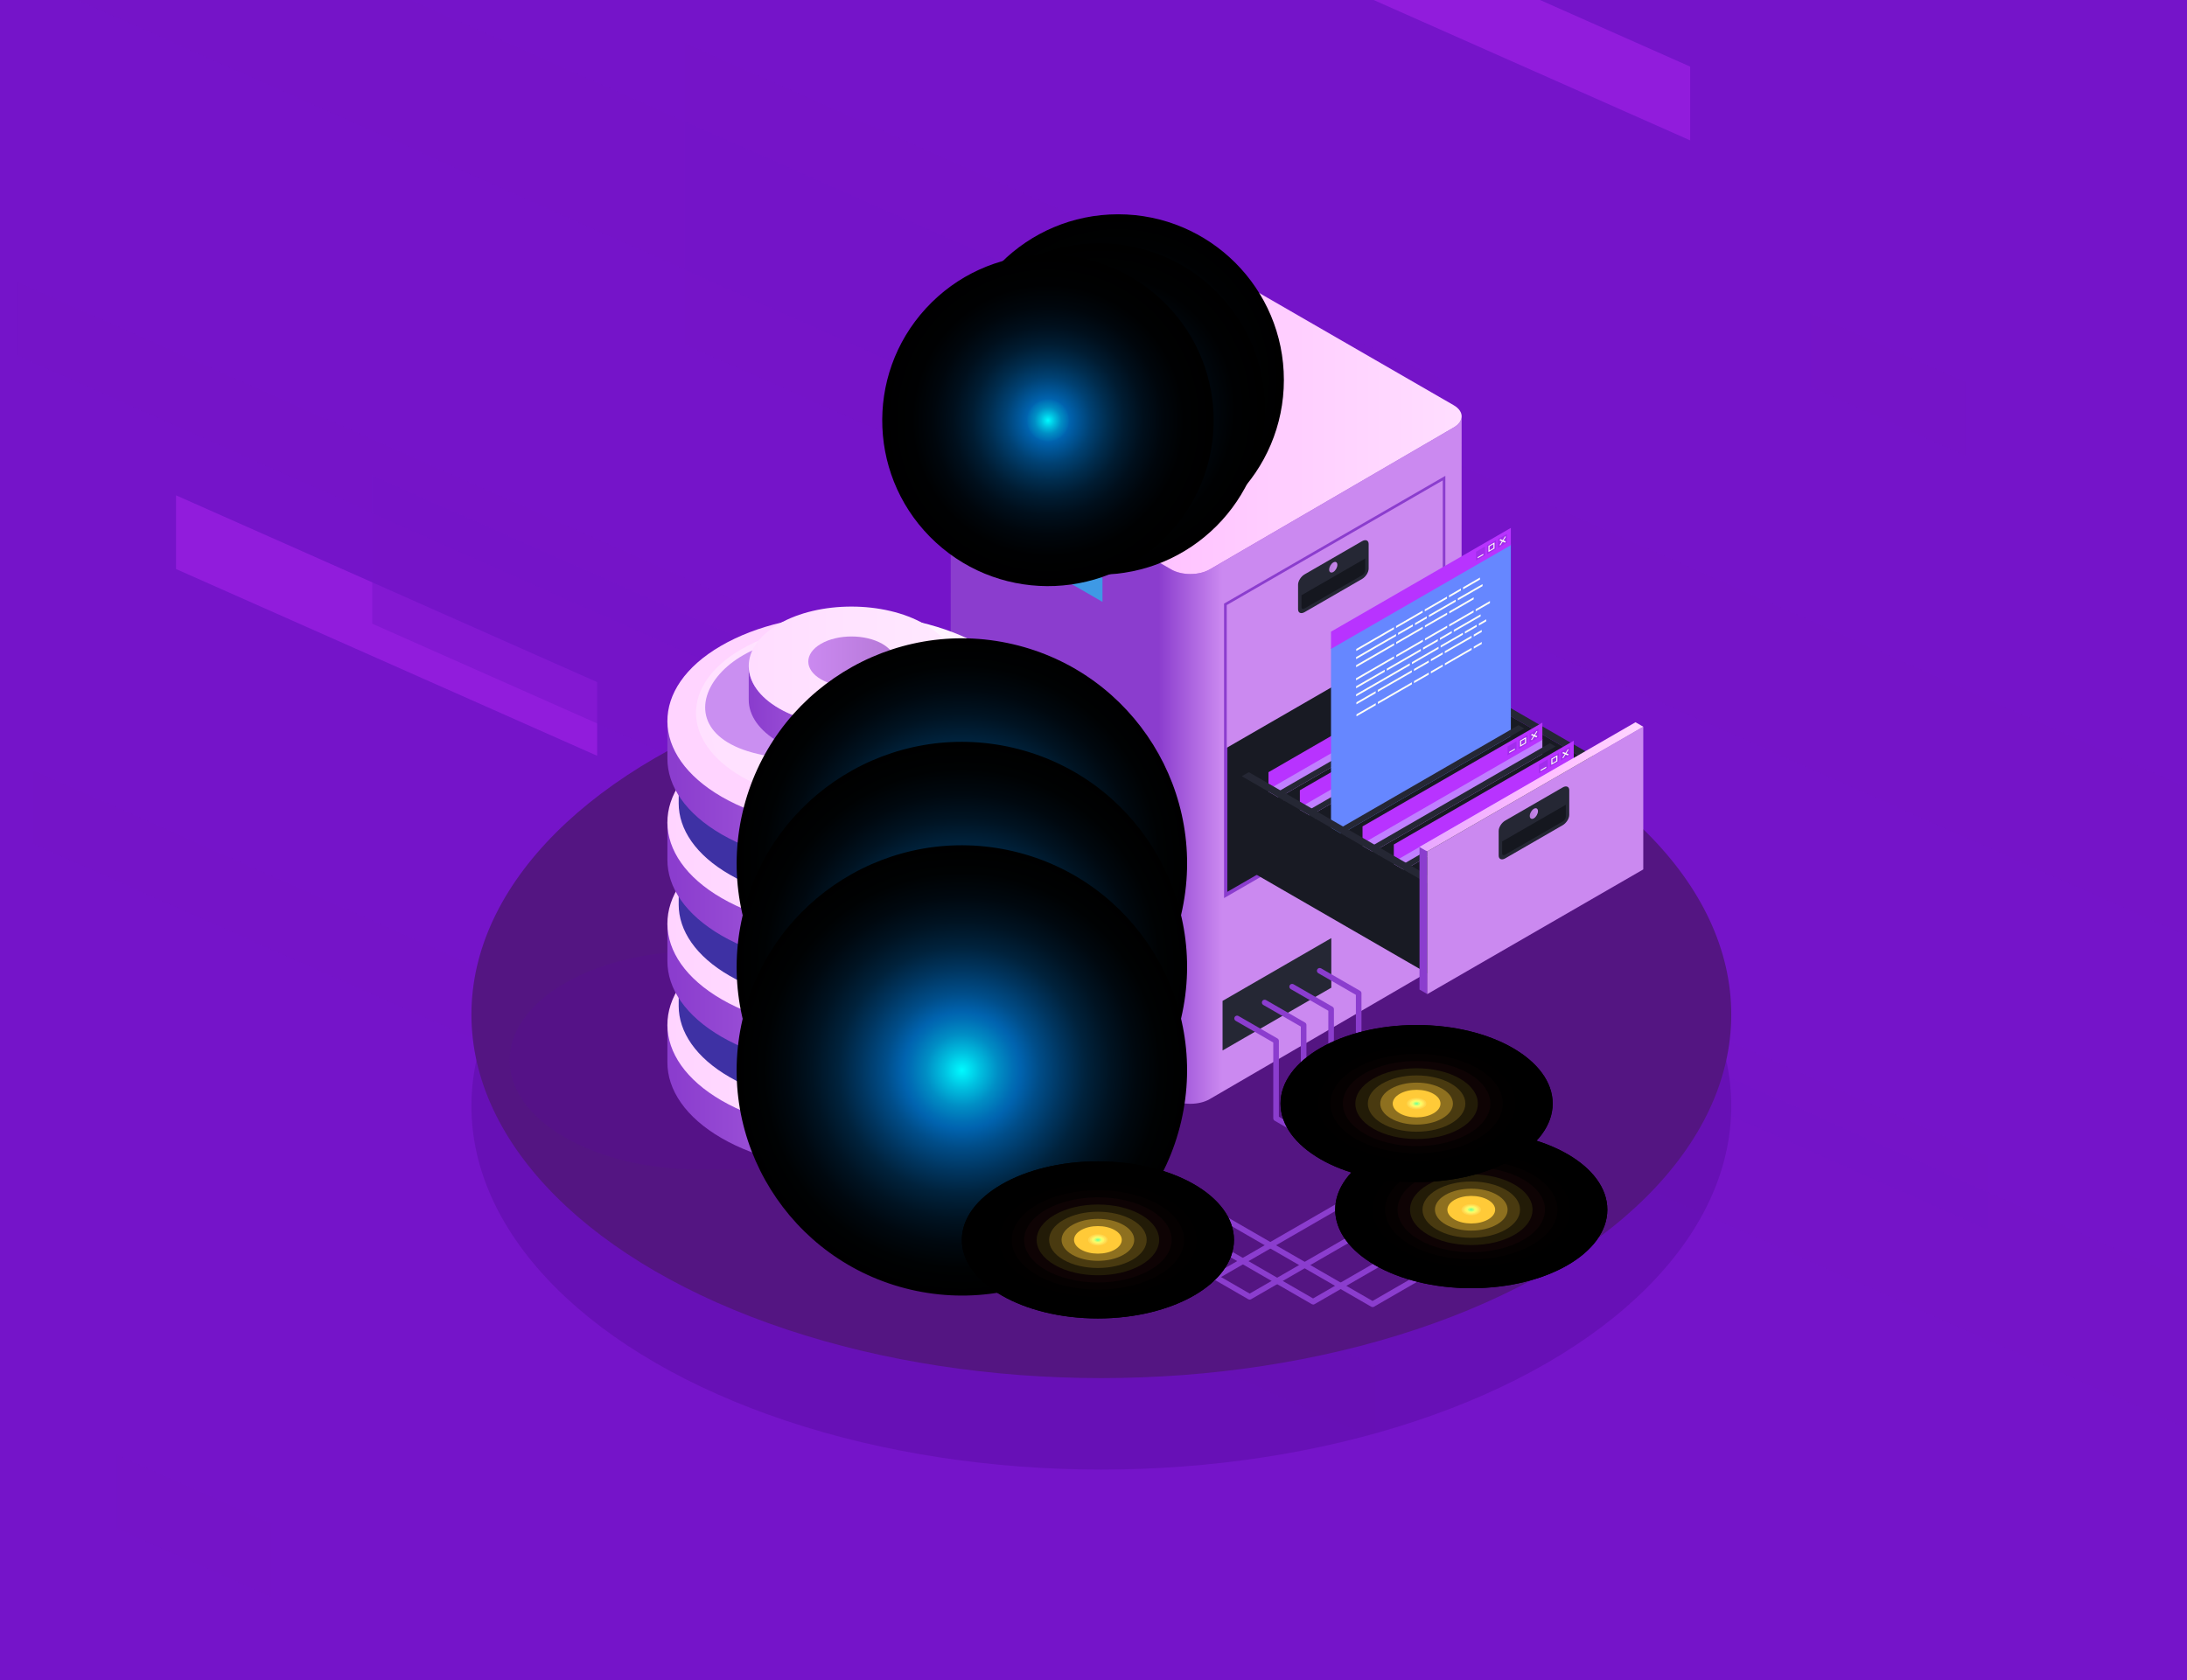 <?xml version="1.0" encoding="UTF-8"?>
<svg xmlns="http://www.w3.org/2000/svg" xmlns:xlink="http://www.w3.org/1999/xlink" viewBox="0 0 292.82 225">
  <defs>
    <style>
      .cls-1 {
        fill: #8c28da;
      }

      .cls-1, .cls-2 {
        opacity: .5;
      }

      .cls-3 {
        fill: #c07fff;
      }

      .cls-3, .cls-4, .cls-5, .cls-2, .cls-6, .cls-7, .cls-8, .cls-9, .cls-10, .cls-11, .cls-12, .cls-13, .cls-14, .cls-15 {
        mix-blend-mode: screen;
      }

      .cls-16 {
        fill: #ffca38;
      }

      .cls-17 {
        fill: url(#_Áåçûìÿííûé_ãðàäèåíò_1846-3);
      }

      .cls-18 {
        fill: url(#_Áåçûìÿííûé_ãðàäèåíò_1833-3);
      }

      .cls-19 {
        fill: #8e701f;
      }

      .cls-20 {
        fill: #252734;
      }

      .cls-4 {
        fill: url(#_Áåçûìÿííûé_ãðàäèåíò_237-2);
      }

      .cls-5 {
        fill: url(#_Áåçûìÿííûé_ãðàäèåíò_237);
      }

      .cls-21 {
        fill: url(#_Áåçûìÿííûé_ãðàäèåíò_1832-2);
      }

      .cls-22 {
        fill: #cb89f0;
      }

      .cls-23 {
        fill: #8b3dce;
      }

      .cls-24 {
        fill: #3e99e5;
      }

      .cls-25, .cls-2 {
        fill: #7514c9;
      }

      .cls-26 {
        fill: url(#_Áåçûìÿííûé_ãðàäèåíò_1832-3);
      }

      .cls-27, .cls-28 {
        opacity: .6;
      }

      .cls-29 {
        fill: #fff462;
      }

      .cls-30 {
        fill: url(#_Áåçûìÿííûé_ãðàäèåíò_1844);
      }

      .cls-31 {
        fill: #ffe457;
      }

      .cls-32 {
        clip-path: url(#clippath-2);
      }

      .cls-33 {
        isolation: isolate;
      }

      .cls-34 {
        fill: url(#_Áåçûìÿííûé_ãðàäèåíò_1832-5);
      }

      .cls-35 {
        fill: url(#_Áåçûìÿííûé_ãðàäèåíò_1832-6);
      }

      .cls-36 {
        fill: url(#_Áåçûìÿííûé_ãðàäèåíò_1842);
      }

      .cls-37 {
        fill: #15171f;
      }

      .cls-38 {
        fill: #f0ff6d;
      }

      .cls-39 {
        fill: url(#_Áåçûìÿííûé_ãðàäèåíò_1846);
      }

      .cls-6 {
        fill: url(#_Áåçûìÿííûé_ãðàäèåíò_237-3);
      }

      .cls-40 {
        fill: #3e31a4;
      }

      .cls-7 {
        fill: #6687ff;
      }

      .cls-41 {
        clip-path: url(#clippath-1);
      }

      .cls-42 {
        fill: #b833ff;
      }

      .cls-43 {
        fill: #0e0304;
      }

      .cls-44 {
        fill: #ca8ff1;
      }

      .cls-45 {
        fill: url(#_Áåçûìÿííûé_ãðàäèåíò_1846-2);
      }

      .cls-46 {
        fill: url(#_Áåçûìÿííûé_ãðàäèåíò_1833);
      }

      .cls-47 {
        fill: #010000;
      }

      .cls-48 {
        fill: #c0ff79;
      }

      .cls-49 {
        fill: #221b07;
      }

      .cls-50 {
        fill: #ffd54c;
      }

      .cls-51 {
        fill: url(#_Áåçûìÿííûé_ãðàäèåíò_1841);
      }

      .cls-28 {
        fill: #55128a;
      }

      .cls-28, .cls-52 {
        mix-blend-mode: multiply;
      }

      .cls-8 {
        fill: url(#_Áåçûìÿííûé_ãðàäèåíò_240);
      }

      .cls-10 {
        fill: #a421ea;
      }

      .cls-52 {
        fill: #530a99;
        opacity: .4;
      }

      .cls-11 {
        fill: url(#_Áåçûìÿííûé_ãðàäèåíò_240-2);
      }

      .cls-53 {
        clip-path: url(#clippath);
      }

      .cls-54 {
        fill: #541582;
      }

      .cls-12 {
        fill: url(#_Áåçûìÿííûé_ãðàäèåíò_1845-3);
      }

      .cls-55 {
        fill: none;
      }

      .cls-56 {
        fill: #85ff91;
      }

      .cls-57 {
        fill: url(#_Áåçûìÿííûé_ãðàäèåíò_1832);
      }

      .cls-58 {
        clip-path: url(#clippath-3);
      }

      .cls-59 {
        fill: url(#_Áåçûìÿííûé_ãðàäèåíò_1843);
      }

      .cls-60 {
        fill: url(#_Áåçûìÿííûé_ãðàäèåíò_1833-4);
      }

      .cls-13 {
        fill: url(#_Áåçûìÿííûé_ãðàäèåíò_1845);
      }

      .cls-61 {
        fill: #493a10;
      }

      .cls-62 {
        fill: url(#_Áåçûìÿííûé_ãðàäèåíò_1821);
      }

      .cls-63 {
        fill: #050101;
      }

      .cls-64 {
        fill: url(#_Áåçûìÿííûé_ãðàäèåíò_1833-2);
      }

      .cls-65 {
        fill: url(#_Áåçûìÿííûé_ãðàäèåíò_1840);
      }

      .cls-66 {
        fill: #181a23;
      }

      .cls-67 {
        fill: url(#_Áåçûìÿííûé_ãðàäèåíò_1832-4);
      }

      .cls-14 {
        fill: url(#_Áåçûìÿííûé_ãðàäèåíò_1845-2);
      }

      .cls-15 {
        fill: url(#_Áåçûìÿííûé_ãðàäèåíò_240-3);
      }

      .cls-68 {
        fill: #44e0f0;
      }

      .cls-69 {
        fill: #fffff7;
      }
    </style>
    <clipPath id="clippath">
      <rect class="cls-25" width="292.82" height="225"/>
    </clipPath>
    <linearGradient id="_Áåçûìÿííûé_ãðàäèåíò_1832" data-name="Áåçûìÿííûé ãðàäèåíò 1832" x1="155.15" y1="101.8" x2="163.65" y2="101.8" gradientUnits="userSpaceOnUse">
      <stop offset="0" stop-color="#8b3dce"/>
      <stop offset="1" stop-color="#cb89f0"/>
    </linearGradient>
    <linearGradient id="_Áåçûìÿííûé_ãðàäèåíò_1821" data-name="Áåçûìÿííûé ãðàäèåíò 1821" x1="127.3" y1="57.06" x2="195.7" y2="57.06" gradientUnits="userSpaceOnUse">
      <stop offset="0" stop-color="#f5abff"/>
      <stop offset=".46" stop-color="#ffc5ff"/>
      <stop offset="1" stop-color="#ffdeff"/>
    </linearGradient>
    <linearGradient id="_Áåçûìÿííûé_ãðàäèåíò_1833" data-name="Áåçûìÿííûé ãðàäèåíò 1833" x1="177.96" y1="75.97" x2="179.07" y2="75.97" gradientUnits="userSpaceOnUse">
      <stop offset="0" stop-color="#b578d7"/>
      <stop offset="1" stop-color="#cb89f0"/>
    </linearGradient>
    <linearGradient id="_Áåçûìÿííûé_ãðàäèåíò_1833-2" data-name="Áåçûìÿííûé ãðàäèåíò 1833" x1="217.44" y1="110.44" x2="218.39" y2="110.44" xlink:href="#_Áåçûìÿííûé_ãðàäèåíò_1833"/>
    <linearGradient id="_Áåçûìÿííûé_ãðàäèåíò_1833-3" data-name="Áåçûìÿííûé ãðàäèåíò 1833" x1="192.48" y1="124.85" x2="193.43" y2="124.85" xlink:href="#_Áåçûìÿííûé_ãðàäèåíò_1833"/>
    <linearGradient id="_Áåçûìÿííûé_ãðàäèåíò_1840" data-name="Áåçûìÿííûé ãðàäèåíò 1840" x1="190.06" y1="105.38" x2="220.02" y2="105.38" gradientUnits="userSpaceOnUse">
      <stop offset="0" stop-color="#e7a7ff"/>
      <stop offset=".55" stop-color="#ffbeff"/>
      <stop offset="1" stop-color="#ffd4ff"/>
    </linearGradient>
    <linearGradient id="_Áåçûìÿííûé_ãðàäèåíò_1833-4" data-name="Áåçûìÿííûé ãðàäèåíò 1833" x1="204.82" y1="108.96" x2="205.93" y2="108.96" xlink:href="#_Áåçûìÿííûé_ãðàäèåíò_1833"/>
    <linearGradient id="_Áåçûìÿííûé_ãðàäèåíò_1832-2" data-name="Áåçûìÿííûé ãðàäèåíò 1832" x1="90.29" y1="146.92" x2="138.17" y2="146.92" xlink:href="#_Áåçûìÿííûé_ãðàäèåíò_1832"/>
    <linearGradient id="_Áåçûìÿííûé_ãðàäèåíò_1846" data-name="Áåçûìÿííûé ãðàäèåíò 1846" x1="89.36" y1="137.3" x2="138.72" y2="137.3" gradientUnits="userSpaceOnUse">
      <stop offset="0" stop-color="#ffd4ff"/>
      <stop offset="1" stop-color="#ffe9ff"/>
    </linearGradient>
    <linearGradient id="_Áåçûìÿííûé_ãðàäèåíò_1845" data-name="Áåçûìÿííûé ãðàäèåíò 1845" x1="114.57" y1="132.42" x2="130.25" y2="132.42" gradientUnits="userSpaceOnUse">
      <stop offset="0" stop-color="#003b49"/>
      <stop offset=".48" stop-color="#009bb9"/>
      <stop offset=".79" stop-color="#00d7ff"/>
      <stop offset="1" stop-color="#00faff"/>
    </linearGradient>
    <linearGradient id="_Áåçûìÿííûé_ãðàäèåíò_1832-3" data-name="Áåçûìÿííûé ãðàäèåíò 1832" x1="90.29" y1="133.36" x2="138.17" y2="133.36" xlink:href="#_Áåçûìÿííûé_ãðàäèåíò_1832"/>
    <linearGradient id="_Áåçûìÿííûé_ãðàäèåíò_1846-2" data-name="Áåçûìÿííûé ãðàäèåíò 1846" y1="123.74" y2="123.74" xlink:href="#_Áåçûìÿííûé_ãðàäèåíò_1846"/>
    <linearGradient id="_Áåçûìÿííûé_ãðàäèåíò_1845-2" data-name="Áåçûìÿííûé ãðàäèåíò 1845" y1="118.86" y2="118.86" xlink:href="#_Áåçûìÿííûé_ãðàäèåíò_1845"/>
    <linearGradient id="_Áåçûìÿííûé_ãðàäèåíò_1832-4" data-name="Áåçûìÿííûé ãðàäèåíò 1832" x1="90.29" y1="119.8" x2="138.17" y2="119.8" xlink:href="#_Áåçûìÿííûé_ãðàäèåíò_1832"/>
    <linearGradient id="_Áåçûìÿííûé_ãðàäèåíò_1846-3" data-name="Áåçûìÿííûé ãðàäèåíò 1846" y1="110.17" y2="110.17" xlink:href="#_Áåçûìÿííûé_ãðàäèåíò_1846"/>
    <linearGradient id="_Áåçûìÿííûé_ãðàäèåíò_1845-3" data-name="Áåçûìÿííûé ãðàäèåíò 1845" y1="105.29" y2="105.29" xlink:href="#_Áåçûìÿííûé_ãðàäèåíò_1845"/>
    <linearGradient id="_Áåçûìÿííûé_ãðàäèåíò_1832-5" data-name="Áåçûìÿííûé ãðàäèåíò 1832" x1="90.29" y1="106.23" x2="138.17" y2="106.23" xlink:href="#_Áåçûìÿííûé_ãðàäèåíò_1832"/>
    <linearGradient id="_Áåçûìÿííûé_ãðàäèåíò_1844" data-name="Áåçûìÿííûé ãðàäèåíò 1844" x1="100.89" y1="93.82" x2="132.84" y2="100.59" gradientUnits="userSpaceOnUse">
      <stop offset=".31" stop-color="#ffd4ff"/>
      <stop offset=".33" stop-color="#fff"/>
      <stop offset="1" stop-color="#ffe9ff"/>
    </linearGradient>
    <linearGradient id="_Áåçûìÿííûé_ãðàäèåíò_1843" data-name="Áåçûìÿííûé ãðàäèåíò 1843" x1="59.38" y1="111.1" x2="132.21" y2="90.31" gradientUnits="userSpaceOnUse">
      <stop offset="0" stop-color="#ffd8ff"/>
      <stop offset="1" stop-color="#ffe9ff"/>
    </linearGradient>
    <linearGradient id="_Áåçûìÿííûé_ãðàäèåíò_1832-6" data-name="Áåçûìÿííûé ãðàäèåíò 1832" x1="100.76" y1="95.46" x2="127.52" y2="95.46" xlink:href="#_Áåçûìÿííûé_ãðàäèåíò_1832"/>
    <linearGradient id="_Áåçûìÿííûé_ãðàäèåíò_1842" data-name="Áåçûìÿííûé ãðàäèåíò 1842" x1="100.25" y1="89.23" x2="127.83" y2="89.23" gradientUnits="userSpaceOnUse">
      <stop offset="0" stop-color="#fdf"/>
      <stop offset="1" stop-color="#ffe9ff"/>
    </linearGradient>
    <linearGradient id="_Áåçûìÿííûé_ãðàäèåíò_1841" data-name="Áåçûìÿííûé ãðàäèåíò 1841" x1="108.22" y1="88.61" x2="119.85" y2="88.61" gradientUnits="userSpaceOnUse">
      <stop offset="0" stop-color="#cb89f0"/>
      <stop offset="1" stop-color="#b578d7"/>
    </linearGradient>
    <radialGradient id="_Áåçûìÿííûé_ãðàäèåíò_237" data-name="Áåçûìÿííûé ãðàäèåíò 237" cx="128.78" cy="115.63" fx="128.78" fy="115.63" r="30.15" gradientTransform="translate(212.2 -36.01) rotate(76.89)" gradientUnits="userSpaceOnUse">
      <stop offset="0" stop-color="#00faff"/>
      <stop offset=".08" stop-color="#00c0e0"/>
      <stop offset=".16" stop-color="#008ec5"/>
      <stop offset=".23" stop-color="#006eb5"/>
      <stop offset=".26" stop-color="#0063af"/>
      <stop offset=".34" stop-color="#004d89"/>
      <stop offset=".45" stop-color="#00355f"/>
      <stop offset=".55" stop-color="#00223c"/>
      <stop offset=".66" stop-color="#001322"/>
      <stop offset=".77" stop-color="#00080f"/>
      <stop offset=".88" stop-color="#000203"/>
      <stop offset="1" stop-color="#000"/>
    </radialGradient>
    <radialGradient id="_Áåçûìÿííûé_ãðàäèåíò_237-2" data-name="Áåçûìÿííûé ãðàäèåíò 237" cy="129.49" fy="129.49" r="30.15" gradientTransform="translate(225.7 -25.29) rotate(76.89)" xlink:href="#_Áåçûìÿííûé_ãðàäèåíò_237"/>
    <radialGradient id="_Áåçûìÿííûé_ãðàäèåíò_237-3" data-name="Áåçûìÿííûé ãðàäèåíò 237" cy="143.35" fy="143.35" gradientTransform="translate(239.2 -14.58) rotate(76.89)" xlink:href="#_Áåçûìÿííûé_ãðàäèåíò_237"/>
    <radialGradient id="_Áåçûìÿííûé_ãðàäèåíò_240" data-name="Áåçûìÿííûé ãðàäèåíò 240" cx="149.71" cy="50.89" fx="149.71" fy="50.89" r="22.19" gradientUnits="userSpaceOnUse">
      <stop offset="0" stop-color="#00faff"/>
      <stop offset=".04" stop-color="#00c0e0"/>
      <stop offset=".08" stop-color="#008ec5"/>
      <stop offset=".12" stop-color="#006eb5"/>
      <stop offset=".13" stop-color="#0063af"/>
      <stop offset=".17" stop-color="#00589c"/>
      <stop offset=".26" stop-color="#004173"/>
      <stop offset=".36" stop-color="#002d4f"/>
      <stop offset=".46" stop-color="#001c32"/>
      <stop offset=".57" stop-color="#000f1c"/>
      <stop offset=".69" stop-color="#00060c"/>
      <stop offset=".82" stop-color="#000102"/>
      <stop offset="1" stop-color="#000"/>
    </radialGradient>
    <radialGradient id="_Áåçûìÿííûé_ãðàäèåíò_240-2" data-name="Áåçûìÿííûé ãðàäèåíò 240" cx="147.18" cy="54.77" fx="147.18" fy="54.77" r="22.19" xlink:href="#_Áåçûìÿííûé_ãðàäèåíò_240"/>
    <radialGradient id="_Áåçûìÿííûé_ãðàäèåíò_240-3" data-name="Áåçûìÿííûé ãðàäèåíò 240" cx="140.32" cy="56.31" fx="140.32" fy="56.31" r="22.19" gradientTransform="translate(86.9 -85.13) rotate(47.44)" xlink:href="#_Áåçûìÿííûé_ãðàäèåíò_240"/>
    <clipPath id="clippath-1">
      <ellipse class="cls-55" cx="147" cy="166.06" rx="18.22" ry="10.52"/>
    </clipPath>
    <clipPath id="clippath-2">
      <ellipse class="cls-55" cx="196.99" cy="162.01" rx="18.22" ry="10.52"/>
    </clipPath>
    <clipPath id="clippath-3">
      <ellipse class="cls-55" cx="189.67" cy="147.8" rx="18.22" ry="10.52"/>
    </clipPath>
  </defs>
  <g class="cls-33">
    <g id="_0" data-name="0">
      <g>
        <rect class="cls-25" width="292.82" height="225"/>
        <g class="cls-53">
          <g class="cls-27">
            <polygon class="cls-2" points="369.86 159.52 8.81 -.66 8.81 -20.5 369.86 139.67 369.86 159.52"/>
            <polygon class="cls-2" points="192.73 90.97 91.7 46.15 91.7 5.75 192.73 50.57 192.73 90.97"/>
            <polygon class="cls-2" points="266.02 164.61 2.35 47.64 2.35 37.76 266.02 154.73 266.02 164.61"/>
            <polygon class="cls-10" points="226.3 18.8 169.92 -6.21 169.92 -16.09 226.3 8.92 226.3 18.8"/>
            <polygon class="cls-10" points="79.95 101.22 23.57 76.21 23.57 66.34 79.95 91.35 79.95 101.22"/>
            <polygon class="cls-2" points="263.18 61.05 242.42 51.83 242.42 41.96 263.18 51.17 263.18 61.05"/>
            <polygon class="cls-2" points="36.38 213.92 15.61 204.71 15.61 194.83 36.38 204.05 36.38 213.92"/>
            <polygon class="cls-2" points="184.14 192.74 4.42 113.02 4.42 103.14 184.14 182.87 184.14 192.74"/>
            <polygon class="cls-2" points="309.31 198.64 49.84 83.53 49.84 63.69 309.31 178.8 309.31 198.64"/>
          </g>
        </g>
      </g>
      <ellipse class="cls-52" cx="147.46" cy="148.13" rx="84.34" ry="48.69"/>
      <ellipse class="cls-54" cx="147.46" cy="135.88" rx="84.34" ry="48.69"/>
      <g>
        <polygon class="cls-28" points="149.13 125.64 114.71 128.12 125.62 147.8 159.97 147.8 149.13 125.64"/>
        <g>
          <g>
            <g class="cls-33">
              <path class="cls-57" d="M194.64,57.25l-32.66,19.01c-1.42,.83-3.73,.83-5.17,0l-28.43-16.41c-.72-.42-1.08-.96-1.08-1.51l-.02,70.95c0,.55,.36,1.09,1.08,1.51l28.43,16.41c1.43,.83,3.74,.83,5.17,0l32.66-19.01c.71-.41,1.06-.95,1.06-1.49l.02-70.95c0,.54-.36,1.08-1.06,1.49Z"/>
              <path class="cls-62" d="M194.62,54.26l-28.43-16.41c-1.43-.83-3.75-.83-5.17,0l-32.66,19.01c-1.42,.83-1.41,2.17,.02,2.99l28.43,16.41c1.43,.83,3.74,.83,5.17,0l32.66-19.01c1.42-.83,1.42-2.16-.02-2.99Z"/>
            </g>
            <polygon class="cls-24" points="135.79 73.78 147.61 80.61 147.61 77.41 135.79 70.58 135.79 73.78"/>
            <g>
              <path class="cls-40" d="M163.39,50.3l-20.47,11.82c-.32,.18-.71,.18-1.03,0l-7.02-4.05c-.29-.17-.29-.59,0-.76l20.47-11.82c.32-.18,.71-.18,1.03,0l7.02,4.05c.29,.17,.29,.59,0,.76Z"/>
              <path class="cls-68" d="M143.46,55.1l-5.24,3.03-1.05-.61,5.24-3.03,1.05,.61Zm7.63-5.62l-3.82,2.2,1.05,.61,3.82-2.2-1.05-.61Zm-8.39,7.19l-3.5,2.02,1.05,.61,3.5-2.02-1.05-.61Zm7.38-4.26l-6,3.47,1.05,.61,6-3.47-1.05-.61Zm-4.2,.08l-2.09,1.21,1.05,.61,2.09-1.21-1.05-.61Z"/>
            </g>
          </g>
          <g>
            <polygon class="cls-23" points="163.89 80.84 193.52 63.73 193.52 103.17 163.89 120.28 163.89 80.84"/>
            <polygon class="cls-66" points="193.2 102.77 193.16 83.34 164.34 99.61 164.33 119.44 193.2 102.77"/>
            <g>
              <g id="Axonometric_Cube" data-name="Axonometric Cube">
                <polygon id="Cube_face_-_right" data-name="Cube face - right" class="cls-22" points="193.17 83.45 164.25 100.15 164.25 81.04 193.17 64.34 193.17 83.45"/>
              </g>
              <g>
                <path class="cls-20" d="M182.37,77.54l-7.69,4.44c-.48,.28-.88,.11-.88-.37v-3.31c0-.48,.39-1.1,.88-1.38l7.69-4.44c.48-.28,.88-.11,.88,.37v3.31c0,.48-.39,1.1-.88,1.38Z"/>
                <path class="cls-37" d="M182.38,77.04l-7.71,4.45c-.23,.13-.41,.05-.41-.17v-1.6l8.53-4.92v1.6c0,.23-.18,.51-.41,.64Z"/>
                <g id="Axonometric_Cylinder" data-name="Axonometric Cylinder">
                  <path id="Cylinder_face" data-name="Cylinder face" class="cls-46" d="M177.96,76.29c0,.35,.25,.49,.55,.32,.3-.18,.55-.6,.55-.96s-.25-.49-.55-.32c-.3,.18-.55,.6-.55,.96Z"/>
                </g>
              </g>
            </g>
            <polygon class="cls-20" points="191.22 101.6 167.08 115.54 191.61 129.76 216.9 112.56 191.22 101.6"/>
            <g>
              <g id="Axonometric_Cube-2" data-name="Axonometric Cube">
                <polygon id="Cube_face_-_left" data-name="Cube face - left" class="cls-66" points="191.22 89.55 217.44 104.69 217.44 116.74 191.22 101.6 191.22 89.55"/>
                <polygon id="Cube_face_-_right-2" data-name="Cube face - right" class="cls-64" points="218.39 116.19 217.44 116.74 217.44 104.69 218.39 104.14 218.39 116.19"/>
                <polygon id="Cube_face_-_top" data-name="Cube face - top" class="cls-20" points="217.44 104.69 191.22 89.55 192.17 89.01 218.39 104.14 217.44 104.69"/>
              </g>
              <g>
                <g>
                  <polygon class="cls-3" points="193.92 102.88 169.84 116.78 169.84 105.61 193.92 91.71 193.92 102.88"/>
                  <polygon class="cls-42" points="193.92 91.83 169.84 105.73 169.84 103.42 193.92 89.51 193.92 91.83"/>
                  <g>
                    <polygon class="cls-1" points="190.46 93.21 189.27 93.89 189.27 92.7 190.46 92.02 190.46 93.21"/>
                    <polygon class="cls-1" points="191.93 92.35 190.74 93.04 190.74 91.85 191.93 91.16 191.93 92.35"/>
                    <path class="cls-69" d="M190.93,91.93v.81l.81-.47v-.81l-.81,.47Zm.67,.28l-.53,.31v-.53l.53-.31v.53Z"/>
                    <polygon class="cls-1" points="193.41 91.5 192.22 92.19 192.22 91 193.41 90.31 193.41 91.5"/>
                    <polygon class="cls-69" points="192.41 91.18 192.73 91.32 192.41 91.82 192.51 91.86 192.83 91.36 193.15 91.49 193.25 91.33 192.93 91.2 193.25 90.7 193.15 90.65 192.83 91.15 192.51 91.02 192.41 91.18"/>
                    <polygon class="cls-69" points="190.25 93.14 189.49 93.58 189.49 93.43 190.25 92.99 190.25 93.14"/>
                  </g>
                </g>
                <g id="Axonometric_Cube-3" data-name="Axonometric Cube">
                  <polygon id="Cube_face_-_left-2" data-name="Cube face - left" class="cls-66" points="171.9 117.91 171.15 117.47 171.15 106.01 171.9 106.44 171.9 117.91"/>
                  <polygon id="Cube_face_-_right-3" data-name="Cube face - right" class="cls-66" points="195.68 104.18 171.9 117.91 171.9 106.44 195.68 92.71 195.68 104.18"/>
                  <polygon id="Cube_face_-_top-2" data-name="Cube face - top" class="cls-20" points="171.9 106.44 171.15 106.01 194.93 92.28 195.68 92.71 171.9 106.44"/>
                </g>
              </g>
              <g>
                <g>
                  <polygon class="cls-3" points="198.12 105.3 174.04 119.2 174.04 108.03 198.12 94.13 198.12 105.3"/>
                  <polygon class="cls-42" points="198.12 94.25 174.04 108.15 174.04 105.84 198.12 91.94 198.12 94.25"/>
                  <g>
                    <polygon class="cls-1" points="194.65 95.63 193.46 96.31 193.46 95.12 194.65 94.44 194.65 95.63"/>
                    <polygon class="cls-1" points="196.13 94.78 194.94 95.46 194.94 94.27 196.13 93.59 196.13 94.78"/>
                    <path class="cls-69" d="M195.12,94.35v.81l.81-.47v-.81l-.81,.47Zm.67,.28l-.53,.31v-.53l.53-.31v.53Z"/>
                    <polygon class="cls-1" points="197.6 93.92 196.41 94.61 196.41 93.42 197.6 92.73 197.6 93.92"/>
                    <polygon class="cls-69" points="196.61 93.6 196.92 93.74 196.61 94.24 196.71 94.28 197.03 93.78 197.34 93.91 197.45 93.75 197.13 93.62 197.45 93.12 197.34 93.08 197.03 93.58 196.71 93.44 196.61 93.6"/>
                    <polygon class="cls-69" points="194.44 95.56 193.68 96 193.68 95.85 194.44 95.42 194.44 95.56"/>
                  </g>
                </g>
                <g id="Axonometric_Cube-4" data-name="Axonometric Cube">
                  <polygon id="Cube_face_-_left-3" data-name="Cube face - left" class="cls-66" points="176.1 120.33 175.34 119.89 175.34 108.43 176.1 108.86 176.1 120.33"/>
                  <polygon id="Cube_face_-_right-4" data-name="Cube face - right" class="cls-66" points="199.88 106.6 176.1 120.33 176.1 108.86 199.88 95.14 199.88 106.6"/>
                  <polygon id="Cube_face_-_top-3" data-name="Cube face - top" class="cls-20" points="176.1 108.86 175.34 108.43 199.12 94.7 199.88 95.14 176.1 108.86"/>
                </g>
              </g>
              <g>
                <g>
                  <polygon class="cls-7" points="202.29 103.17 178.21 117.07 178.21 86.79 202.29 72.89 202.29 103.17"/>
                  <polygon class="cls-42" points="202.29 73.01 178.21 86.91 178.21 84.6 202.29 70.7 202.29 73.01"/>
                  <path class="cls-69" d="M191.32,82.38l3.59-2.07v.27l-3.59,2.07v-.27Zm-.54,1.39v.27l2.98-1.72v-.27l-2.98,1.72Zm-.28,.43v-.27l-3.56,2.06v.27l3.56-2.06Zm-1.05-.47l1.59-.92v-.27l-1.59,.92v.27Zm-.28,.16v-.27l-1.98,1.14v.27l1.98-1.14Zm4.84-3.88l1.59-.92v-.27l-1.59,.92v.27Zm1.18,.13v.27l3.31-1.91v-.27l-3.31,1.91Zm2.12-.14l-3.27,1.89v.27l3.27-1.89v-.27Zm-10.65,6.42v-.27l-5.09,2.94v.27l5.09-2.94Zm.26-2.31l3.56-2.06v-.27l-3.56,2.06v.27Zm3.84-2.22l2.98-1.72v-.27l-2.98,1.72v.27Zm-4.12,2.38v-.27l-5.05,2.92v.27l5.05-2.92Zm9.25-5.34l2.26-1.31v-.27l-2.26,1.31v.27Zm-8.97,5.99l-5.35,3.09v.27l5.35-3.09v-.27Zm3.87,.59v.27l2.98-1.72v-.27l-2.98,1.72Zm-.28,.43v-.27l-3.56,2.06v.27l3.56-2.06Zm.02,.8v.27l1.98-1.14v-.27l-1.98,1.14Zm2.26-1.3v.27l1.59-.92v-.27l-1.59,.92Zm.1,1.02v.27l2.98-1.72v-.27l-2.98,1.72Zm-3.57,3.14v.27l1.98-1.14v-.27l-1.98,1.14Zm3.29-2.98l-3.56,2.06v.27l3.56-2.06v-.27Zm.56,.75l-1.59,.92v.27l1.59-.92v-.27Zm5.07-5.09l-3.59,2.07v.27l3.59-2.07v-.27Zm-9.48,6.83v-.27l-7.19,4.15v.27l7.19-4.15Zm-3.36,.86v-.27l-3.83,2.21v.27l3.83-2.21Zm11.9-8.22l-3.27,1.89v.27l3.27-1.89v-.27Zm-10.65,6.42v-.27l-5.09,2.94v.27l5.09-2.94Zm6.79-.95v.27l3.59-2.07v-.27l-3.59,2.07Zm2.69-2.63v.27l1.59-.92v-.27l-1.59,.92Zm-11.94,8.25v-.27l-2.58,1.49v.27l2.58-1.49Zm4.84-3.07l-4.56,2.63v.27l4.56-2.63v-.27Zm8.55-8.17v.27l1.91-1.1v-.27l-1.91,1.1Zm-7.34,5.59v-.27l-4.56,2.63v.27l4.56-2.63Zm7.77-3.68v.27l.98-.57v-.27l-.98,.57Zm.38,.86l-1.07,.62v.27l1.07-.62v-.27Zm-9.07,6.85v.27l1.98-1.14v-.27l-1.98,1.14Zm3.85-2.22l-1.59,.92v.27l1.59-.92v-.27Zm.28-.16v.27l3.59-2.07v-.27l-3.59,2.07Zm-9.25,5.61v-.27l-2.58,1.49v.27l2.58-1.49Zm4.84-3.07l-4.56,2.63v.27l4.56-2.63v-.27Zm9.35-5.4l-1.07,.62v.27l1.07-.62v-.27Z"/>
                  <g>
                    <polygon class="cls-1" points="198.82 74.39 197.63 75.08 197.63 73.89 198.82 73.2 198.82 74.39"/>
                    <polygon class="cls-1" points="200.3 73.54 199.11 74.23 199.11 73.04 200.3 72.35 200.3 73.54"/>
                    <path class="cls-69" d="M199.29,73.12v.81l.81-.47v-.81l-.81,.47Zm.67,.28l-.53,.31v-.53l.53-.31v.53Z"/>
                    <polygon class="cls-1" points="201.77 72.69 200.58 73.37 200.58 72.18 201.77 71.5 201.77 72.69"/>
                    <polygon class="cls-69" points="200.78 72.37 201.09 72.5 200.78 73 200.88 73.04 201.2 72.54 201.51 72.68 201.62 72.52 201.3 72.38 201.62 71.88 201.51 71.84 201.2 72.34 200.88 72.2 200.78 72.37"/>
                    <polygon class="cls-69" points="198.61 74.32 197.85 74.76 197.85 74.62 198.61 74.18 198.61 74.32"/>
                  </g>
                </g>
                <g id="Axonometric_Cube-5" data-name="Axonometric Cube">
                  <polygon id="Cube_face_-_left-4" data-name="Cube face - left" class="cls-66" points="180.29 122.75 179.54 122.32 179.54 110.85 180.29 111.29 180.29 122.75"/>
                  <polygon id="Cube_face_-_right-5" data-name="Cube face - right" class="cls-66" points="204.07 109.02 180.29 122.75 180.29 111.29 204.07 97.56 204.07 109.02"/>
                  <polygon id="Cube_face_-_top-4" data-name="Cube face - top" class="cls-20" points="180.29 111.29 179.54 110.85 203.32 97.12 204.07 97.56 180.29 111.29"/>
                </g>
              </g>
              <g>
                <g>
                  <polygon class="cls-3" points="206.51 110.14 182.43 124.05 182.43 112.88 206.51 98.97 206.51 110.14"/>
                  <polygon class="cls-42" points="206.51 99.09 182.43 112.99 182.43 110.68 206.51 96.78 206.51 99.09"/>
                  <g>
                    <polygon class="cls-1" points="203.04 100.47 201.85 101.16 201.85 99.97 203.04 99.28 203.04 100.47"/>
                    <polygon class="cls-1" points="204.52 99.62 203.33 100.31 203.33 99.12 204.52 98.43 204.52 99.62"/>
                    <path class="cls-69" d="M203.52,99.2v.81l.81-.47v-.81l-.81,.47Zm.67,.28l-.53,.31v-.53l.53-.31v.53Z"/>
                    <polygon class="cls-1" points="205.99 98.77 204.8 99.46 204.8 98.27 205.99 97.58 205.99 98.77"/>
                    <polygon class="cls-69" points="205 98.45 205.31 98.58 205 99.08 205.1 99.13 205.42 98.63 205.73 98.76 205.84 98.6 205.52 98.46 205.84 97.96 205.73 97.92 205.42 98.42 205.1 98.29 205 98.45"/>
                    <polygon class="cls-69" points="202.83 100.4 202.07 100.84 202.07 100.7 202.83 100.26 202.83 100.4"/>
                  </g>
                </g>
                <g id="Axonometric_Cube-6" data-name="Axonometric Cube">
                  <polygon id="Cube_face_-_left-5" data-name="Cube face - left" class="cls-66" points="184.49 125.17 183.73 124.74 183.73 113.27 184.49 113.71 184.49 125.17"/>
                  <polygon id="Cube_face_-_right-6" data-name="Cube face - right" class="cls-66" points="208.27 111.45 184.49 125.17 184.49 113.71 208.27 99.98 208.27 111.45"/>
                  <polygon id="Cube_face_-_top-5" data-name="Cube face - top" class="cls-20" points="184.49 113.71 183.73 113.27 207.51 99.54 208.27 99.98 184.49 113.71"/>
                </g>
              </g>
              <g>
                <g>
                  <polygon class="cls-3" points="210.71 112.57 186.62 126.47 186.62 115.3 210.71 101.4 210.71 112.57"/>
                  <polygon class="cls-42" points="210.71 101.51 186.62 115.42 186.62 113.1 210.71 99.2 210.71 101.51"/>
                  <g>
                    <polygon class="cls-1" points="207.24 102.89 206.05 103.58 206.05 102.39 207.24 101.7 207.24 102.89"/>
                    <polygon class="cls-1" points="208.71 102.04 207.52 102.73 207.52 101.54 208.71 100.85 208.71 102.04"/>
                    <path class="cls-69" d="M207.71,101.62v.81l.81-.47v-.81l-.81,.47Zm.67,.28l-.53,.31v-.53l.53-.31v.53Z"/>
                    <polygon class="cls-1" points="210.19 101.19 209 101.88 209 100.69 210.19 100 210.19 101.19"/>
                    <polygon class="cls-69" points="209.19 100.87 209.51 101 209.19 101.51 209.29 101.55 209.61 101.05 209.93 101.18 210.03 101.02 209.71 100.89 210.03 100.38 209.93 100.34 209.61 100.84 209.29 100.71 209.19 100.87"/>
                    <polygon class="cls-69" points="207.03 102.83 206.27 103.27 206.27 103.12 207.03 102.68 207.03 102.83"/>
                  </g>
                </g>
                <g id="Axonometric_Cube-7" data-name="Axonometric Cube">
                  <polygon id="Cube_face_-_left-6" data-name="Cube face - left" class="cls-66" points="188.68 127.6 187.93 127.16 187.93 115.7 188.68 116.13 188.68 127.6"/>
                  <polygon id="Cube_face_-_right-7" data-name="Cube face - right" class="cls-66" points="212.46 113.87 188.68 127.6 188.68 116.13 212.46 102.4 212.46 113.87"/>
                  <polygon id="Cube_face_-_top-6" data-name="Cube face - top" class="cls-20" points="188.68 116.13 187.93 115.7 211.71 101.97 212.46 102.4 188.68 116.13"/>
                </g>
              </g>
              <g id="Axonometric_Cube-8" data-name="Axonometric Cube">
                <polygon id="Cube_face_-_left-7" data-name="Cube face - left" class="cls-66" points="166.26 103.96 192.48 119.1 192.48 131.15 166.26 116.01 166.26 103.96"/>
                <polygon id="Cube_face_-_right-8" data-name="Cube face - right" class="cls-18" points="193.43 130.6 192.48 131.15 192.48 119.1 193.43 118.55 193.43 130.6"/>
                <polygon id="Cube_face_-_top-7" data-name="Cube face - top" class="cls-20" points="192.48 119.1 166.26 103.96 167.21 103.42 193.43 118.55 192.48 119.1"/>
              </g>
            </g>
            <g>
              <g id="Axonometric_Cube-9" data-name="Axonometric Cube">
                <polygon id="Cube_face_-_left-8" data-name="Cube face - left" class="cls-23" points="191.1 133.14 190.06 132.53 190.06 113.43 191.1 114.03 191.1 133.14"/>
                <polygon id="Cube_face_-_right-9" data-name="Cube face - right" class="cls-22" points="220.02 116.44 191.1 133.14 191.1 114.03 220.02 97.33 220.02 116.44"/>
                <polygon id="Cube_face_-_top-8" data-name="Cube face - top" class="cls-65" points="191.1 114.03 190.06 113.43 218.98 96.73 220.02 97.33 191.1 114.03"/>
              </g>
              <g>
                <path class="cls-20" d="M209.23,110.52l-7.69,4.44c-.48,.28-.88,.11-.88-.37v-3.31c0-.48,.39-1.1,.88-1.38l7.69-4.44c.48-.28,.88-.11,.88,.37v3.31c0,.48-.39,1.1-.88,1.38Z"/>
                <path class="cls-37" d="M209.24,110.02l-7.71,4.45c-.23,.13-.41,.05-.41-.17v-1.6l8.53-4.92v1.6c0,.23-.18,.51-.41,.64Z"/>
                <g id="Axonometric_Cylinder-2" data-name="Axonometric Cylinder">
                  <path id="Cylinder_face-2" data-name="Cylinder face" class="cls-60" d="M204.82,109.28c0,.35,.25,.49,.55,.32,.3-.18,.55-.6,.55-.96s-.25-.49-.55-.32c-.3,.18-.55,.6-.55,.96Z"/>
                </g>
              </g>
            </g>
          </g>
        </g>
        <g id="_3" data-name="3">
          <path class="cls-28" d="M114.14,127.39c-12.27,0-20.53,0-20.6,0-6.48,0-12.96,1.43-17.9,4.28-9.88,5.71-9.88,14.96,0,20.67,4.94,2.85,11.42,4.28,17.9,4.28,.11,0,8.35,0,20.6,0v-29.23Z"/>
          <g id="_16" data-name="16">
            <g class="cls-33">
              <path class="cls-21" d="M89.36,137.23v5.03c-.02,3.68,2.41,7.37,7.27,10.18,9.67,5.58,25.28,5.58,34.9,0,4.77-2.77,7.16-6.4,7.17-10.03v-5.03s-49.34-.14-49.34-.14Z"/>
              <path class="cls-39" d="M131.43,127.19c-9.67-5.58-25.29-5.58-34.9,0-9.61,5.58-9.55,14.64,.11,20.22,9.67,5.58,25.28,5.58,34.9,0,9.6-5.58,9.55-14.63-.11-20.21Z"/>
            </g>
            <g>
              <path class="cls-40" d="M137.14,130.78c.32-3.67-1.93-7.4-6.78-10.2-9.07-5.24-23.73-5.24-32.74,0-4.49,2.61-6.73,6.03-6.73,9.45,0-.03-.02,4.69-.02,4.69,0,3.46,2.27,6.92,6.84,9.55,9.07,5.24,23.73,5.24,32.74,0,4.48-2.6,6.72-6.01,6.73-9.42v-4.72c.01,.22-.02,.43-.04,.65Z"/>
              <path class="cls-13" d="M114.57,116.67v31.5c5.68-.07,11.31-1.33,15.67-3.81v-23.85c-4.36-2.49-10-3.76-15.67-3.85Z"/>
              <g class="cls-33">
                <path class="cls-26" d="M89.36,123.66v5.03c-.02,3.68,2.41,7.37,7.27,10.18,9.67,5.58,25.28,5.58,34.9,0,4.77-2.77,7.16-6.4,7.17-10.03v-5.03s-49.34-.14-49.34-.14Z"/>
                <path class="cls-45" d="M131.43,113.63c-9.67-5.58-25.29-5.58-34.9,0-9.61,5.58-9.55,14.64,.11,20.22s25.28,5.58,34.9,0c9.6-5.58,9.55-14.63-.11-20.21Z"/>
              </g>
            </g>
            <g>
              <path class="cls-40" d="M137.14,117.21c.32-3.67-1.93-7.4-6.78-10.2-9.07-5.24-23.73-5.24-32.74,0-4.49,2.61-6.73,6.03-6.73,9.45,0-.03-.02,4.69-.02,4.69,0,3.46,2.27,6.92,6.84,9.55,9.07,5.24,23.73,5.24,32.74,0,4.48-2.6,6.72-6.01,6.73-9.42v-4.72c.01,.22-.02,.43-.04,.65Z"/>
              <path class="cls-14" d="M114.57,103.1v31.5c5.68-.07,11.31-1.33,15.67-3.81v-23.85c-4.36-2.49-10-3.76-15.67-3.85Z"/>
              <g class="cls-33">
                <path class="cls-67" d="M89.36,110.1v5.03c-.02,3.68,2.41,7.37,7.27,10.18,9.67,5.58,25.28,5.58,34.9,0,4.77-2.77,7.16-6.4,7.17-10.03v-5.03s-49.34-.14-49.34-.14Z"/>
                <path class="cls-17" d="M131.43,100.07c-9.67-5.58-25.29-5.58-34.9,0-9.61,5.58-9.55,14.64,.11,20.22,9.67,5.58,25.28,5.58,34.9,0,9.6-5.58,9.55-14.63-.11-20.21Z"/>
              </g>
            </g>
            <g>
              <path class="cls-40" d="M137.14,103.65c.32-3.67-1.93-7.4-6.78-10.2-9.07-5.24-23.73-5.24-32.74,0-4.49,2.61-6.73,6.03-6.73,9.45,0-.03-.02,4.69-.02,4.69,0,3.46,2.27,6.92,6.84,9.55,9.07,5.24,23.73,5.24,32.74,0,4.48-2.6,6.72-6.01,6.73-9.42v-4.72c.01,.22-.02,.43-.04,.65Z"/>
              <path class="cls-12" d="M114.57,89.54v31.5c5.68-.07,11.31-1.33,15.67-3.81v-23.85c-4.36-2.49-10-3.76-15.67-3.85Z"/>
              <g class="cls-33">
                <path class="cls-34" d="M89.36,96.54v5.03c-.02,3.68,2.41,7.37,7.27,10.18,9.67,5.58,25.28,5.58,34.9,0,4.77-2.77,7.16-6.4,7.17-10.03v-5.03s-49.34-.14-49.34-.14Z"/>
                <path class="cls-30" d="M131.43,86.5c-9.67-5.58-25.29-5.58-34.9,0-9.61,5.58-9.55,14.64,.11,20.22,9.67,5.58,25.28,5.58,34.9,0,9.6-5.58,9.55-14.63-.11-20.21Z"/>
                <path class="cls-59" d="M128.74,86.96c-8.17-4.72-21.37-4.72-29.49,0-8.12,4.72-8.07,12.37,.1,17.09,8.17,4.72,21.37,4.72,29.49,0,8.12-4.72,8.07-12.36-.1-17.08Z"/>
              </g>
            </g>
          </g>
          <path class="cls-44" d="M119.86,85.48c-6.8,0-11.37,0-11.41,0-14.82,0-22.24,16.19,0,16.19,.04,0,2.29,0,5.96,0,3.01,0,5.45-2.44,5.45-5.45v-10.74Z"/>
          <g class="cls-33">
            <path class="cls-35" d="M123.82,94.88c-5.37,3.12-14.1,3.12-19.5,0-2.72-1.57-4.08-3.63-4.07-5.69v4.52c-.01,2.06,1.34,4.12,4.06,5.69,5.4,3.12,14.13,3.12,19.5,0,2.67-1.55,4-3.58,4.01-5.61v-4.52c0,2.03-1.33,4.06-4,5.61Z"/>
            <path class="cls-36" d="M123.76,83.58c-5.4-3.12-14.14-3.12-19.5,0-5.37,3.12-5.34,8.18,.06,11.3,5.4,3.12,14.13,3.12,19.5,0,5.37-3.12,5.34-8.18-.06-11.3Z"/>
            <path class="cls-51" d="M118.13,86.23c-2.28-1.31-5.96-1.32-8.22,0-2.26,1.32-2.25,3.45,.03,4.76,2.28,1.31,5.96,1.31,8.22,0,2.26-1.31,2.25-3.45-.03-4.76Z"/>
          </g>
        </g>
        <g>
          <polygon class="cls-20" points="178.25 132.28 163.69 140.69 163.69 134.05 178.25 125.64 178.25 132.28"/>
          <g>
            <path class="cls-23" d="M183.77,175.05c-.06,0-.13-.02-.19-.05l-47.42-27.38c-.18-.1-.24-.33-.14-.51,.1-.18,.33-.24,.51-.14l47.24,27.27,25.41-14.67-27.45-15.85c-.12-.07-.19-.19-.19-.33v-10.15l-5.03-2.9c-.18-.1-.24-.33-.14-.51,.1-.18,.33-.24,.51-.14l5.22,3.01c.12,.07,.19,.19,.19,.33v10.15l27.83,16.06c.12,.07,.19,.19,.19,.33s-.07,.26-.19,.33l-26.16,15.11c-.06,.03-.12,.05-.19,.05Z"/>
            <path class="cls-23" d="M175.82,174.71c-.06,0-.13-.02-.19-.05l-42.09-24.3c-.18-.1-.24-.33-.14-.51,.1-.18,.33-.24,.51-.14l41.9,24.19,25.41-14.67-23.18-13.38c-.12-.07-.19-.19-.19-.33v-10.15l-5.03-2.9c-.18-.1-.24-.33-.14-.51,.1-.18,.33-.24,.51-.14l5.22,3.01c.12,.07,.19,.19,.19,.33v10.15l23.56,13.6c.12,.07,.19,.19,.19,.33s-.07,.26-.19,.33l-26.16,15.1c-.06,.03-.12,.05-.19,.05Z"/>
            <path class="cls-23" d="M167.33,174.06c-.06,0-.13-.02-.19-.05l-37.05-21.39c-.18-.1-.24-.33-.14-.51,.1-.18,.33-.24,.51-.14l36.86,21.28,25.41-14.67-18.37-10.61c-.12-.07-.19-.19-.19-.33v-10.15l-5.03-2.9c-.18-.1-.24-.33-.14-.51,.1-.18,.33-.24,.51-.14l5.22,3.01c.12,.07,.19,.19,.19,.33v10.15l18.74,10.82c.12,.07,.19,.19,.19,.33s-.07,.26-.19,.33l-26.16,15.1c-.06,.03-.12,.05-.19,.05Z"/>
            <path class="cls-23" d="M159.04,173.53c-.06,0-.13-.02-.19-.05l-33.05-19.08c-.18-.1-.24-.33-.14-.51,.1-.18,.33-.24,.51-.14l32.86,18.97,25.41-14.67-13.77-7.95c-.12-.07-.19-.19-.19-.33v-10.15l-5.03-2.9c-.18-.1-.24-.33-.14-.51,.1-.18,.33-.24,.51-.14l5.22,3.01c.12,.07,.19,.19,.19,.33v10.15l14.14,8.17c.12,.07,.19,.19,.19,.33s-.07,.26-.19,.33l-26.16,15.11c-.06,.03-.12,.05-.19,.05Z"/>
          </g>
          <circle class="cls-5" cx="128.78" cy="115.63" r="30.15" transform="translate(-13.04 214.84) rotate(-76.89)"/>
          <circle class="cls-4" cx="128.78" cy="129.49" r="30.15" transform="translate(-26.54 225.56) rotate(-76.89)"/>
          <circle class="cls-6" cx="128.78" cy="143.35" r="30.15" transform="translate(-40.04 236.27) rotate(-76.89)"/>
          <circle class="cls-8" cx="149.71" cy="50.89" r="22.19"/>
          <circle class="cls-11" cx="147.18" cy="54.77" r="22.19"/>
          <circle class="cls-15" cx="140.32" cy="56.31" r="22.19" transform="translate(3.93 121.58) rotate(-47.44)"/>
        </g>
        <g class="cls-9">
          <g class="cls-41">
            <rect x="127" y="154.51" width="40" height="23.09"/>
            <ellipse cx="147" cy="166.06" rx="18.22" ry="10.52"/>
            <ellipse cx="147" cy="166.06" rx="16.55" ry="9.56"/>
            <ellipse cx="147" cy="166.06" rx="14.88" ry="8.59"/>
            <path class="cls-47" d="M156.34,160.66c5.16,2.98,5.16,7.81,0,10.79-5.16,2.98-13.52,2.98-18.68,0-5.16-2.98-5.16-7.81,0-10.79,5.16-2.98,13.52-2.98,18.68,0Z"/>
            <path class="cls-63" d="M155.16,161.35c4.51,2.6,4.51,6.82,0,9.42-4.51,2.6-11.82,2.6-16.32,0-4.51-2.6-4.51-6.82,0-9.42,4.51-2.6,11.82-2.6,16.32,0Z"/>
            <path class="cls-43" d="M153.98,162.03c3.86,2.23,3.86,5.83,0,8.06-3.86,2.23-10.11,2.23-13.96,0-3.86-2.23-3.86-5.83,0-8.06,3.86-2.23,10.11-2.23,13.96,0Z"/>
            <path class="cls-49" d="M152.8,162.71c3.2,1.85,3.2,4.85,0,6.7-3.2,1.85-8.4,1.85-11.6,0-3.2-1.85-3.2-4.85,0-6.7,3.2-1.85,8.4-1.85,11.6,0Z"/>
            <path class="cls-61" d="M151.62,163.39c2.55,1.47,2.55,3.86,0,5.33-2.55,1.47-6.69,1.47-9.24,0-2.55-1.47-2.55-3.86,0-5.33,2.55-1.47,6.69-1.47,9.24,0Z"/>
            <path class="cls-19" d="M150.44,164.07c1.9,1.1,1.9,2.88,0,3.97-1.9,1.1-4.98,1.1-6.88,0-1.9-1.1-1.9-2.88,0-3.97,1.9-1.1,4.98-1.1,6.88,0Z"/>
            <path class="cls-16" d="M149.26,164.75c1.25,.72,1.25,1.89,0,2.61-1.25,.72-3.27,.72-4.52,0-1.25-.72-1.25-1.89,0-2.61,1.25-.72,3.27-.72,4.52,0Z"/>
            <path class="cls-16" d="M148.08,165.43c.6,.34,.6,.9,0,1.25-.6,.34-1.56,.34-2.16,0-.6-.34-.6-.9,0-1.25,.6-.34,1.56-.34,2.16,0Z"/>
            <path class="cls-50" d="M147.92,165.52c.51,.29,.51,.77,0,1.07-.51,.29-1.34,.29-1.85,0-.51-.29-.51-.77,0-1.07,.51-.29,1.34-.29,1.85,0Z"/>
            <path class="cls-31" d="M147.77,165.61c.43,.25,.43,.64,0,.89-.43,.25-1.12,.25-1.54,0-.43-.25-.43-.64,0-.89,.43-.25,1.12-.25,1.54,0Z"/>
            <path class="cls-29" d="M147.61,165.7c.34,.2,.34,.52,0,.71-.34,.2-.89,.2-1.23,0-.34-.2-.34-.52,0-.71,.34-.2,.89-.2,1.23,0Z"/>
            <path class="cls-38" d="M147.46,165.79c.26,.15,.26,.39,0,.53-.26,.15-.67,.15-.92,0-.26-.15-.26-.39,0-.53,.26-.15,.67-.15,.92,0Z"/>
            <path class="cls-48" d="M147.31,165.88c.17,.1,.17,.26,0,.36-.17,.1-.45,.1-.62,0-.17-.1-.17-.26,0-.36,.17-.1,.45-.1,.62,0Z"/>
            <path class="cls-56" d="M147.15,165.97c.09,.05,.09,.13,0,.18-.09,.05-.22,.05-.31,0-.09-.05-.09-.13,0-.18,.09-.05,.22-.05,.31,0Z"/>
          </g>
        </g>
        <g class="cls-9">
          <g class="cls-32">
            <rect x="176.99" y="150.46" width="40" height="23.09"/>
            <ellipse cx="196.99" cy="162.01" rx="18.22" ry="10.52"/>
            <ellipse cx="196.99" cy="162.01" rx="16.55" ry="9.56"/>
            <ellipse cx="196.99" cy="162.01" rx="14.88" ry="8.59"/>
            <path class="cls-47" d="M206.33,156.62c5.16,2.98,5.16,7.81,0,10.79-5.16,2.98-13.52,2.98-18.68,0-5.16-2.98-5.16-7.81,0-10.79,5.16-2.98,13.52-2.98,18.68,0Z"/>
            <path class="cls-63" d="M205.15,157.3c4.51,2.6,4.51,6.82,0,9.42-4.51,2.6-11.82,2.6-16.32,0-4.51-2.6-4.51-6.82,0-9.42,4.51-2.6,11.82-2.6,16.32,0Z"/>
            <ellipse class="cls-43" cx="196.99" cy="162.01" rx="9.87" ry="5.7"/>
            <ellipse class="cls-49" cx="196.99" cy="162.01" rx="8.2" ry="4.74"/>
            <ellipse class="cls-61" cx="196.99" cy="162.01" rx="6.53" ry="3.77"/>
            <path class="cls-19" d="M200.43,160.02c1.9,1.1,1.9,2.88,0,3.97-1.9,1.1-4.98,1.1-6.88,0s-1.9-2.88,0-3.97,4.98-1.1,6.88,0Z"/>
            <path class="cls-16" d="M199.25,160.71c1.25,.72,1.25,1.89,0,2.61-1.25,.72-3.27,.72-4.52,0-1.25-.72-1.25-1.89,0-2.61,1.25-.72,3.27-.72,4.52,0Z"/>
            <path class="cls-16" d="M198.06,161.39c.6,.34,.6,.9,0,1.25-.6,.34-1.56,.34-2.16,0-.6-.34-.6-.9,0-1.25s1.56-.34,2.16,0Z"/>
            <path class="cls-50" d="M197.91,161.48c.51,.29,.51,.77,0,1.07-.51,.29-1.34,.29-1.85,0-.51-.29-.51-.77,0-1.07,.51-.29,1.34-.29,1.85,0Z"/>
            <path class="cls-31" d="M197.76,161.57c.43,.25,.43,.64,0,.89-.43,.25-1.12,.25-1.54,0-.43-.25-.43-.64,0-.89,.43-.25,1.12-.25,1.54,0Z"/>
            <path class="cls-29" d="M197.6,161.65c.34,.2,.34,.52,0,.71-.34,.2-.89,.2-1.23,0s-.34-.52,0-.71,.89-.2,1.23,0Z"/>
            <path class="cls-38" d="M197.45,161.74c.26,.15,.26,.39,0,.53-.26,.15-.67,.15-.92,0s-.26-.39,0-.53,.67-.15,.92,0Z"/>
            <path class="cls-48" d="M197.29,161.83c.17,.1,.17,.26,0,.36-.17,.1-.45,.1-.62,0-.17-.1-.17-.26,0-.36,.17-.1,.45-.1,.62,0Z"/>
            <path class="cls-56" d="M197.14,161.92c.09,.05,.09,.13,0,.18-.09,.05-.22,.05-.31,0-.09-.05-.09-.13,0-.18,.09-.05,.22-.05,.31,0Z"/>
          </g>
        </g>
        <g class="cls-9">
          <g class="cls-58">
            <rect x="169.67" y="136.26" width="40" height="23.09"/>
            <ellipse cx="189.67" cy="147.8" rx="18.22" ry="10.52"/>
            <ellipse cx="189.67" cy="147.8" rx="16.55" ry="9.56"/>
            <ellipse cx="189.67" cy="147.8" rx="14.88" ry="8.59"/>
            <path class="cls-47" d="M199.01,142.41c5.16,2.98,5.16,7.81,0,10.79-5.16,2.98-13.52,2.98-18.68,0-5.16-2.98-5.16-7.81,0-10.79,5.16-2.98,13.52-2.98,18.68,0Z"/>
            <path class="cls-63" d="M197.83,143.09c4.51,2.6,4.51,6.82,0,9.42-4.51,2.6-11.82,2.6-16.32,0-4.51-2.6-4.51-6.82,0-9.42,4.51-2.6,11.82-2.6,16.32,0Z"/>
            <path class="cls-43" d="M196.65,143.77c3.86,2.23,3.86,5.83,0,8.06-3.86,2.23-10.11,2.23-13.96,0-3.86-2.23-3.86-5.83,0-8.06,3.86-2.23,10.11-2.23,13.96,0Z"/>
            <path class="cls-49" d="M195.47,144.46c3.2,1.85,3.2,4.85,0,6.7-3.2,1.85-8.4,1.85-11.6,0-3.2-1.85-3.2-4.85,0-6.7,3.2-1.85,8.4-1.85,11.6,0Z"/>
            <ellipse class="cls-61" cx="189.67" cy="147.8" rx="6.53" ry="3.77"/>
            <path class="cls-19" d="M193.11,145.82c1.9,1.1,1.9,2.88,0,3.97-1.9,1.1-4.98,1.1-6.88,0-1.9-1.1-1.9-2.88,0-3.97,1.9-1.1,4.98-1.1,6.88,0Z"/>
            <path class="cls-16" d="M191.93,146.5c1.25,.72,1.25,1.89,0,2.61-1.25,.72-3.27,.72-4.52,0-1.25-.72-1.25-1.89,0-2.61,1.25-.72,3.27-.72,4.52,0Z"/>
            <path class="cls-16" d="M190.75,147.18c.6,.34,.6,.9,0,1.25-.6,.34-1.56,.34-2.16,0s-.6-.9,0-1.25,1.56-.34,2.16,0Z"/>
            <path class="cls-50" d="M190.59,147.27c.51,.29,.51,.77,0,1.07s-1.34,.29-1.85,0c-.51-.29-.51-.77,0-1.07,.51-.29,1.34-.29,1.85,0Z"/>
            <ellipse class="cls-31" cx="189.67" cy="147.8" rx="1.09" ry=".63"/>
            <path class="cls-29" d="M190.28,147.45c.34,.2,.34,.52,0,.71-.34,.2-.89,.2-1.23,0-.34-.2-.34-.52,0-.71,.34-.2,.89-.2,1.23,0Z"/>
            <path class="cls-38" d="M190.13,147.54c.26,.15,.26,.39,0,.53-.26,.15-.67,.15-.92,0-.26-.15-.26-.39,0-.53,.26-.15,.67-.15,.92,0Z"/>
            <path class="cls-48" d="M189.98,147.63c.17,.1,.17,.26,0,.36-.17,.1-.45,.1-.62,0-.17-.1-.17-.26,0-.36,.17-.1,.45-.1,.62,0Z"/>
            <path class="cls-56" d="M189.82,147.72c.09,.05,.09,.13,0,.18-.09,.05-.22,.05-.31,0-.09-.05-.09-.13,0-.18,.09-.05,.22-.05,.31,0Z"/>
          </g>
        </g>
      </g>
    </g>
  </g>
</svg>